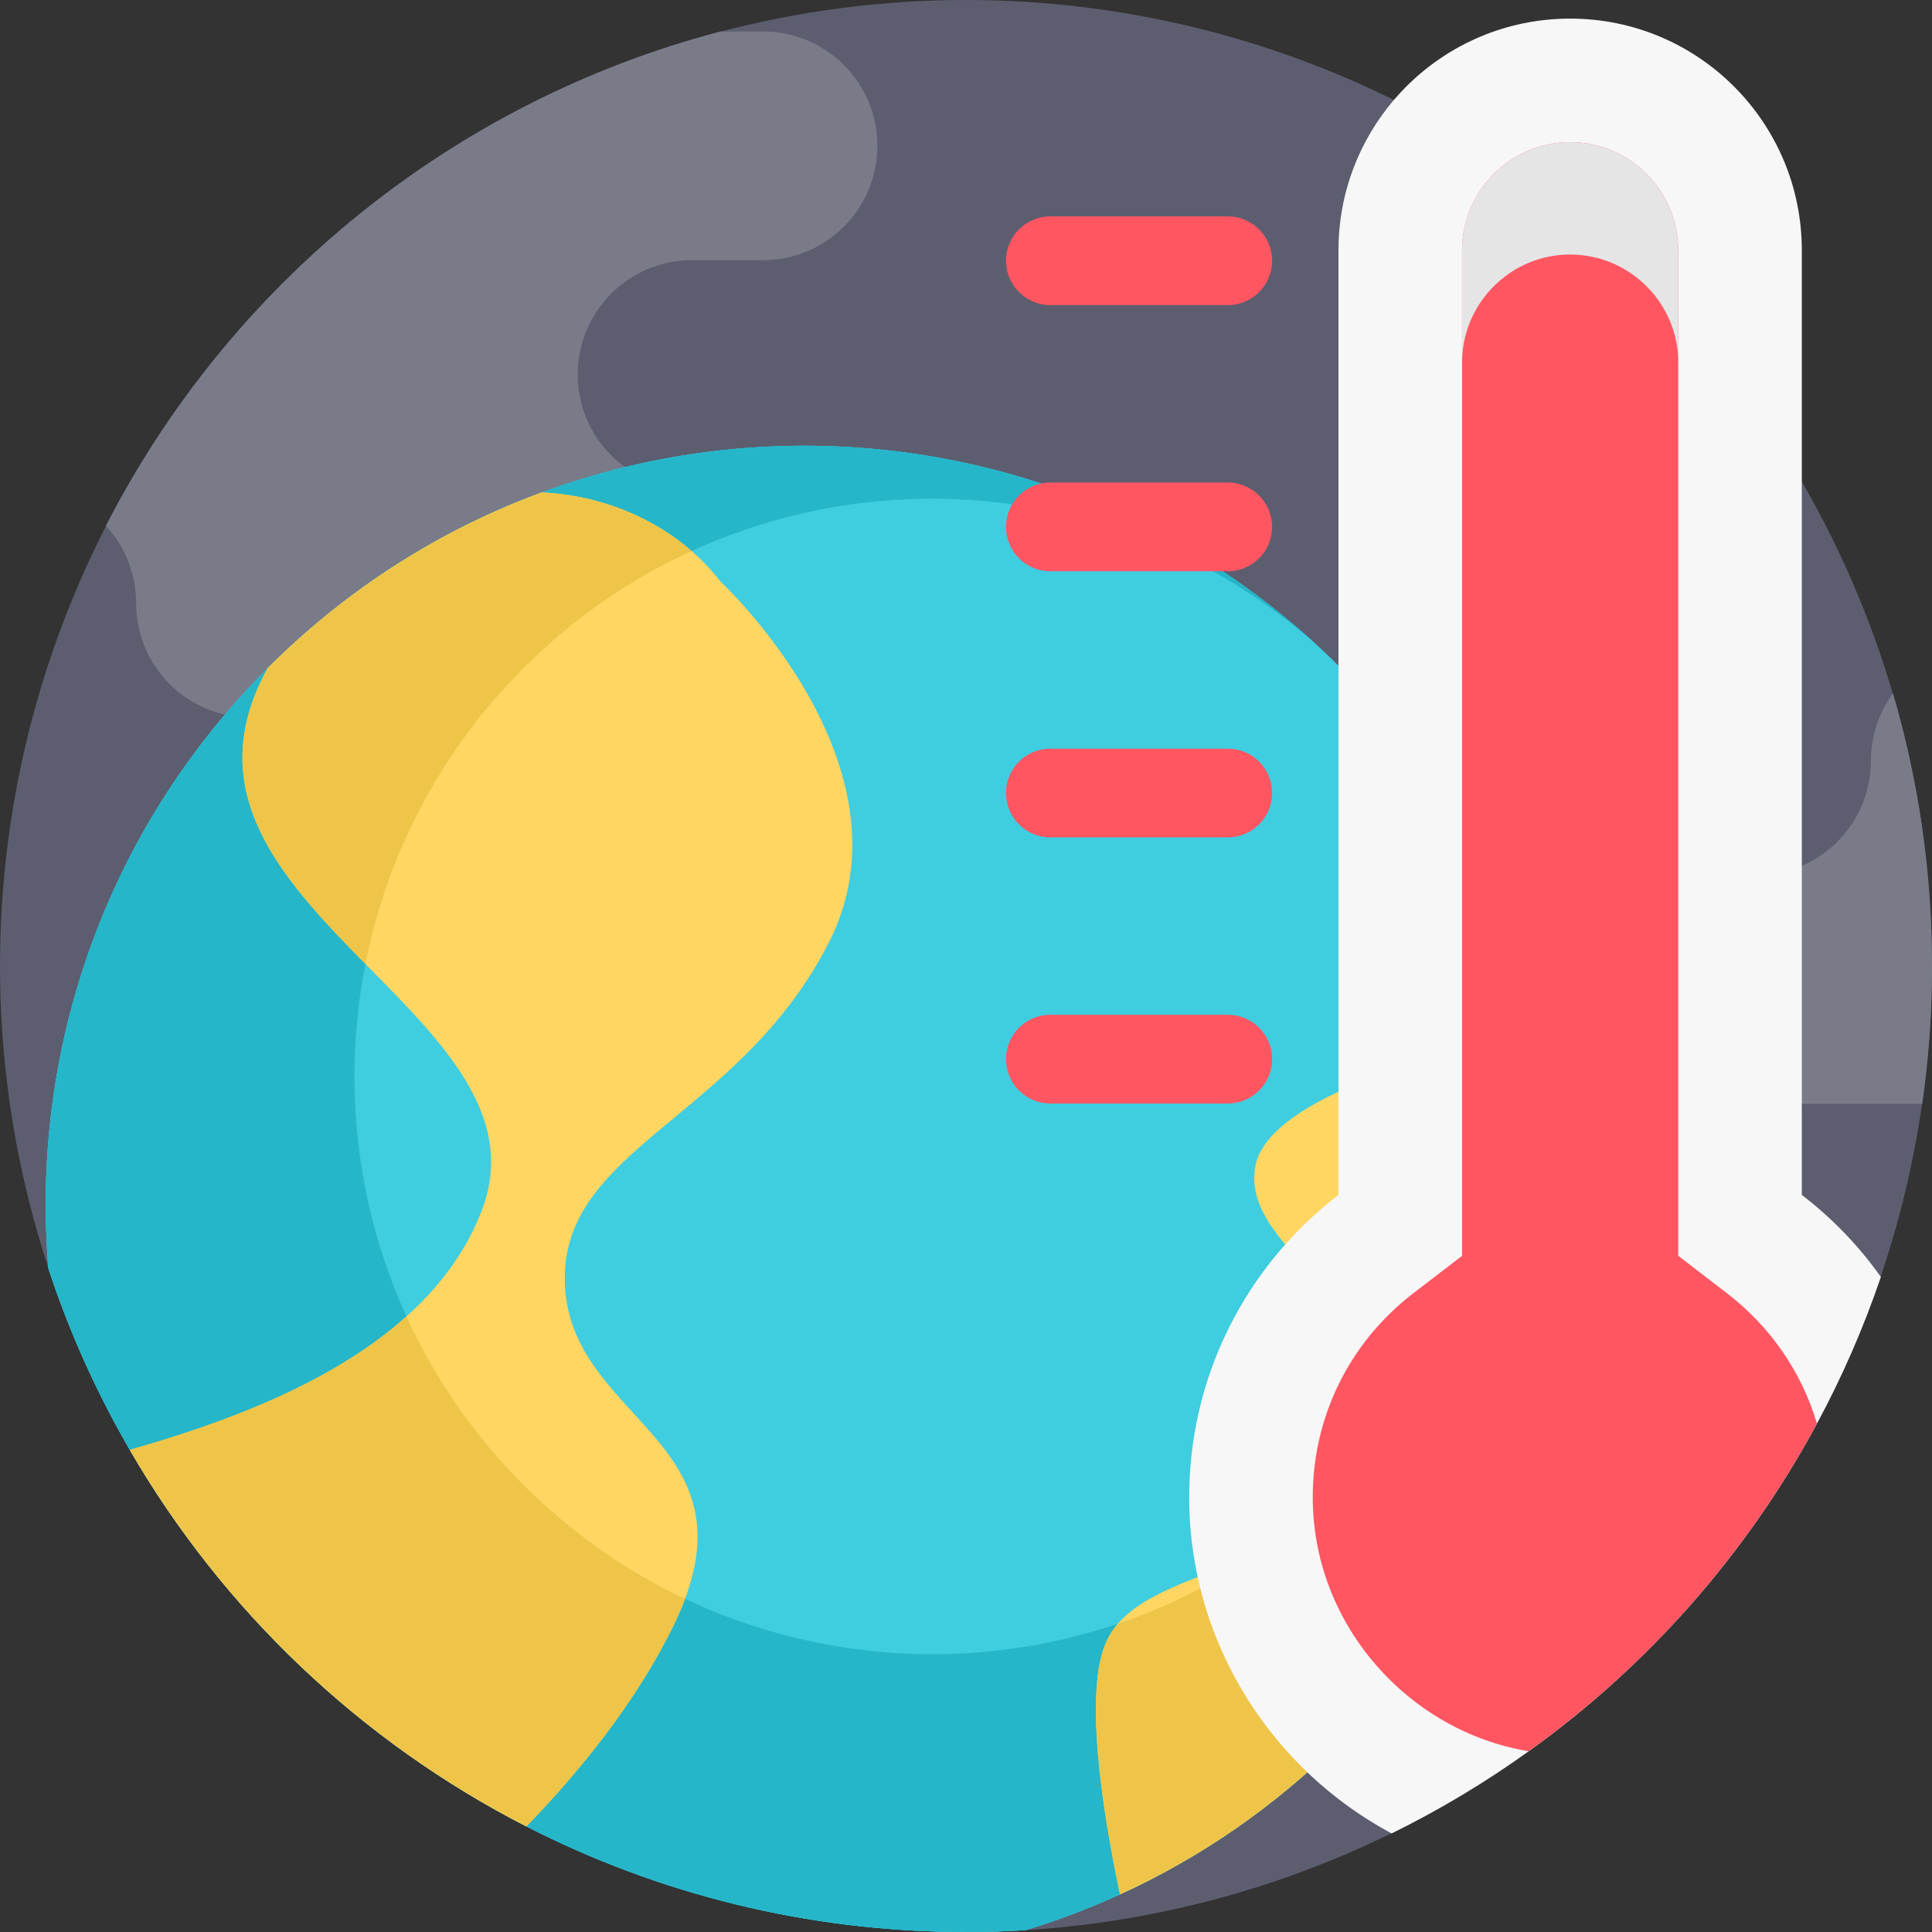 <?xml version="1.0" encoding="iso-8859-1"?>
<!-- Generator: Adobe Illustrator 19.0.0, SVG Export Plug-In . SVG Version: 6.00 Build 0)  -->
<svg xmlns="http://www.w3.org/2000/svg" xmlns:xlink="http://www.w3.org/1999/xlink" version="1.1" id="Capa_1" x="0px" y="0px" viewBox="0 0 512 512" style="enable-background:new 0 0 512 512;" xml:space="preserve">
<rect x="0" y="0" width="512" height="512" fill="#333333" stroke="none"/>
<circle style="fill:#5C5E70;" cx="255.998" cy="255.999" r="255.998"/>
<g>
	<path style="fill:#797B89;" d="M512,256.001c0,12.403-0.878,24.597-2.591,36.529h-62.714c-8.359,0-15.945-3.396-21.42-8.871   c-5.486-5.486-8.882-13.061-8.882-21.431c0-16.739,13.573-30.302,30.302-30.302h18.808c16.739,0,30.302-13.563,30.302-30.302   c0-6.687,2.163-12.863,5.851-17.878C508.395,206.661,512,230.912,512,256.001z"/>
	<path style="fill:#797B89;" d="M273.733,159.85c0,16.729-13.563,30.302-30.302,30.302H66.375c-8.37,0-15.945-3.396-21.431-8.882   c-5.486-5.486-8.871-13.051-8.871-21.42c0-7.91-3.041-15.12-8.004-20.511C60.899,75.318,119.904,26.939,190.968,8.34h11.243   c8.359,0,15.945,3.396,21.42,8.871c5.486,5.486,8.882,13.061,8.882,21.431c0,16.729-13.573,30.302-30.302,30.302h-18.808   c-16.739,0-30.302,13.563-30.302,30.302c0,16.729,13.563,30.302,30.302,30.302h60.029c8.37,0,15.945,3.396,21.431,8.871   C270.337,143.905,273.733,151.48,273.733,159.85z"/>
</g>
<path style="fill:#25B6C9;" d="M355.308,461.332c-17.45,17.45-37.303,31.023-58.493,40.699c-8.171,3.741-16.53,6.896-25.036,9.488  c-0.01,0-0.01,0-0.01,0c-5.214,0.324-10.47,0.481-15.767,0.481c-41.963,0-81.564-10.094-116.516-27.982  C95.6,461.531,59.06,426.767,34.401,384.24c-0.01,0-0.01-0.01-0.01-0.01c-8.756-15.099-16.008-31.159-21.546-48.002l-0.01-0.021  C8.017,279.228,27.4,220.61,70.993,177.017c21.264-21.253,46.101-36.77,72.568-46.519c70.729-26.018,153.15-10.992,210.347,45.118  c-43.551-42.454-106.14-53.801-159.858-34.032c-20.166,7.429-39.079,19.236-55.275,35.432  c-43.269,43.269-55.223,105.994-35.871,160.025c7.398,20.626,19.351,39.988,35.871,56.508c12.058,12.058,25.621,21.682,40.092,28.87  c41.336,20.553,90.049,21.274,131.886,2.132c16.144-7.377,31.263-17.711,44.554-31.002c38.922-38.922,52.516-93.58,40.761-143.485  c-6.092-25.945-19.038-50.594-38.818-71.084c26.321,27.031,43.509,59.632,51.576,93.946  C424.26,338.463,406.403,410.227,355.308,461.332z"/>
<path style="fill:#3FCDE0;" d="M355.308,461.332c-17.45,17.45-37.303,31.023-58.493,40.699c-8.171,3.741-16.53,6.896-25.036,9.488  c-0.01,0-0.01,0-0.01,0c-5.214,0.324-10.47,0.481-15.767,0.481c-41.963,0-81.564-10.094-116.516-27.982  C95.6,461.531,59.06,426.767,34.401,384.24c-0.01,0-0.01-0.01-0.01-0.01c-8.756-15.099-16.008-31.159-21.546-48.002  c-0.01-0.01-0.01-0.021-0.01-0.021C8.017,279.228,27.4,220.61,70.993,177.017c21.264-21.253,46.101-36.77,72.568-46.519  c71.314-26.237,154.508-10.741,211.758,46.508c27.408,27.408,45.244,60.771,53.509,95.921  C424.26,338.463,406.403,410.227,355.308,461.332z"/>
<path style="fill:#25B6C9;" d="M355.308,461.332c-17.45,17.45-37.303,31.023-58.493,40.699c-8.171,3.741-16.53,6.896-25.036,9.488  c-5.214,0.324-10.48,0.481-15.778,0.481c-41.963,0-81.564-10.094-116.516-27.982C95.6,461.531,59.06,426.767,34.401,384.24  c-0.01,0-0.01-0.01-0.01-0.01c-8.756-15.099-16.008-31.159-21.546-48.002C8.007,279.249,27.39,220.62,70.993,177.017  c21.264-21.253,46.101-36.77,72.568-46.519c70.729-26.018,153.15-10.992,210.347,45.118  c-43.551-42.454-106.14-53.801-159.858-34.032c-20.166,7.429-39.079,19.236-55.275,35.432  c-43.269,43.269-55.223,105.994-35.871,160.025c7.398,20.626,19.351,39.988,35.871,56.508c12.058,12.058,25.621,21.682,40.092,28.87  c41.336,20.553,90.049,21.274,131.886,2.132c16.144-7.377,31.263-17.711,44.554-31.002c38.922-38.922,52.516-93.58,40.761-143.485  c-6.092-25.945-19.038-50.594-38.818-71.084c26.321,27.031,43.509,59.632,51.576,93.946  C424.26,338.463,406.403,410.227,355.308,461.332z"/>
<g>
	<path style="fill:#FFD662;" d="M219.629,249.846c-23.938,46.926-71.826,54.596-69.903,90.979   c1.912,36.394,52.673,41.179,28.724,90.028c-9.968,20.344-24.921,38.682-38.964,53.164C95.6,461.531,59.06,426.767,34.401,384.24   c33.614-9.613,79.203-26.613,93.298-63.519c20.104-52.673-91.386-81.522-56.706-143.704c21.264-21.253,46.101-36.77,72.568-46.519   c19.414,0.888,37,10.083,47.344,23.583C190.905,154.082,243.578,202.92,219.629,249.846z"/>
	<path style="fill:#FFD662;" d="M355.305,461.331c-17.449,17.449-37.302,31.019-58.494,40.701   c-4.932-23.453-9.606-54.443-3.438-67.353c10.535-22.026,60.333-16.28,68.952-53.629c8.619-37.349-33.518-48.841-29.687-71.825   c3.831-22.983,76.191-36.295,76.191-36.295C424.256,338.463,406.405,410.231,355.305,461.331z"/>
</g>
<g>
	<path style="fill:#EFC549;" d="M143.57,130.494c15.239,0.7,29.35,6.521,39.719,15.53c-16.123,7.386-31.235,17.716-44.51,30.993   c-22.275,22.275-36.249,49.7-41.935,78.437c-22.109-22.479-43.995-45.891-25.851-78.437   C92.257,155.762,117.097,140.241,143.57,130.494z"/>
	<path style="fill:#EFC549;" d="M181.543,423.716c-0.836,2.267-1.87,4.65-3.082,7.137c-9.968,20.344-24.921,38.682-38.974,53.164   C95.6,461.531,59.05,426.757,34.391,384.23c23.531-6.729,52.966-17.074,73.32-35.359c7.398,16.185,17.742,31.357,31.065,44.68   c12.058,12.058,25.621,21.682,40.092,28.87C179.756,422.859,180.644,423.298,181.543,423.716z"/>
	<path style="fill:#EFC549;" d="M355.305,461.328c-17.444,17.454-37.299,31.021-58.495,40.701   c-4.928-23.45-9.602-54.443-3.441-67.348c0.768-1.604,1.74-3.062,2.906-4.393c4.898-1.652,9.737-3.577,14.48-5.744   c8.085-3.693,15.919-8.125,23.383-13.305c7.454-5.161,14.539-11.06,21.166-17.688c1.448-1.448,2.867-2.915,4.237-4.413   c29.602-32.022,43.033-73.607,40.253-114.308c5.52-1.254,9.038-1.905,9.038-1.905C424.257,338.468,406.404,410.229,355.305,461.328   z"/>
</g>
<path style="fill:#F7F7F7;" d="M498.448,338.401c-4.587,13.5-10.261,26.488-16.938,38.87c-18.568,34.45-44.784,64.156-76.392,86.831  c-11.442,8.223-23.594,15.517-36.331,21.776c-31.409-16.812-53.049-49.779-53.624-87.51c-0.512-33.301,15.12-62.955,39.549-81.7  V66.321c0-15.224,5.548-29.152,14.723-39.884c1.045-1.212,2.132-2.393,3.26-3.521c11.118-11.118,26.457-17.983,43.415-17.983  c33.907,0,61.387,27.481,61.387,61.387v250.346C485.522,322.821,492.596,330.156,498.448,338.401z"/>
<path style="fill:#FF5662;" d="M481.51,377.271c-18.568,34.45-44.784,64.156-76.392,86.831  c-31.817-5.287-56.717-33.238-57.218-66.236c-0.334-21.796,9.414-41.932,26.749-55.223l12.81-9.832V66.321  c0-9.3,4.462-17.586,11.358-22.81c4.806-3.668,10.804-5.83,17.293-5.83c15.788,0,28.64,12.852,28.64,28.64v266.489l12.81,9.832  C469.222,351.587,477.477,363.666,481.51,377.271z"/>
<path style="fill:#E5E5E5;" d="M398.817,73.289c4.806-3.668,10.804-5.83,17.293-5.83c15.788,0,28.64,12.852,28.64,28.64V66.321  c0-15.788-12.852-28.64-28.64-28.64c-6.489,0-12.486,2.163-17.293,5.83c-6.896,5.224-11.358,13.51-11.358,22.81V96.1  C387.459,86.799,391.921,78.513,398.817,73.289z"/>
<g>
	<path style="fill:#FF5662;" d="M325.372,80.858h-47.018c-6.492,0-11.754-5.263-11.754-11.754l0,0   c0-6.492,5.263-11.754,11.754-11.754h47.018c6.492,0,11.754,5.263,11.754,11.754l0,0C337.127,75.595,331.864,80.858,325.372,80.858   z"/>
	<path style="fill:#FF5662;" d="M325.372,151.385h-47.018c-6.492,0-11.754-5.263-11.754-11.754l0,0   c0-6.492,5.263-11.754,11.754-11.754h47.018c6.492,0,11.754,5.263,11.754,11.754l0,0   C337.127,146.122,331.864,151.385,325.372,151.385z"/>
	<path style="fill:#FF5662;" d="M325.372,221.911h-47.018c-6.492,0-11.754-5.263-11.754-11.754l0,0   c0-6.492,5.263-11.754,11.754-11.754h47.018c6.492,0,11.754,5.263,11.754,11.754l0,0   C337.127,216.649,331.864,221.911,325.372,221.911z"/>
	<path style="fill:#FF5662;" d="M325.372,292.438h-47.018c-6.492,0-11.754-5.263-11.754-11.754l0,0   c0-6.492,5.263-11.754,11.754-11.754h47.018c6.492,0,11.754,5.263,11.754,11.754l0,0   C337.127,287.175,331.864,292.438,325.372,292.438z"/>
</g>
<g>
</g>
<g>
</g>
<g>
</g>
<g>
</g>
<g>
</g>
<g>
</g>
<g>
</g>
<g>
</g>
<g>
</g>
<g>
</g>
<g>
</g>
<g>
</g>
<g>
</g>
<g>
</g>
<g>
</g>
</svg>
